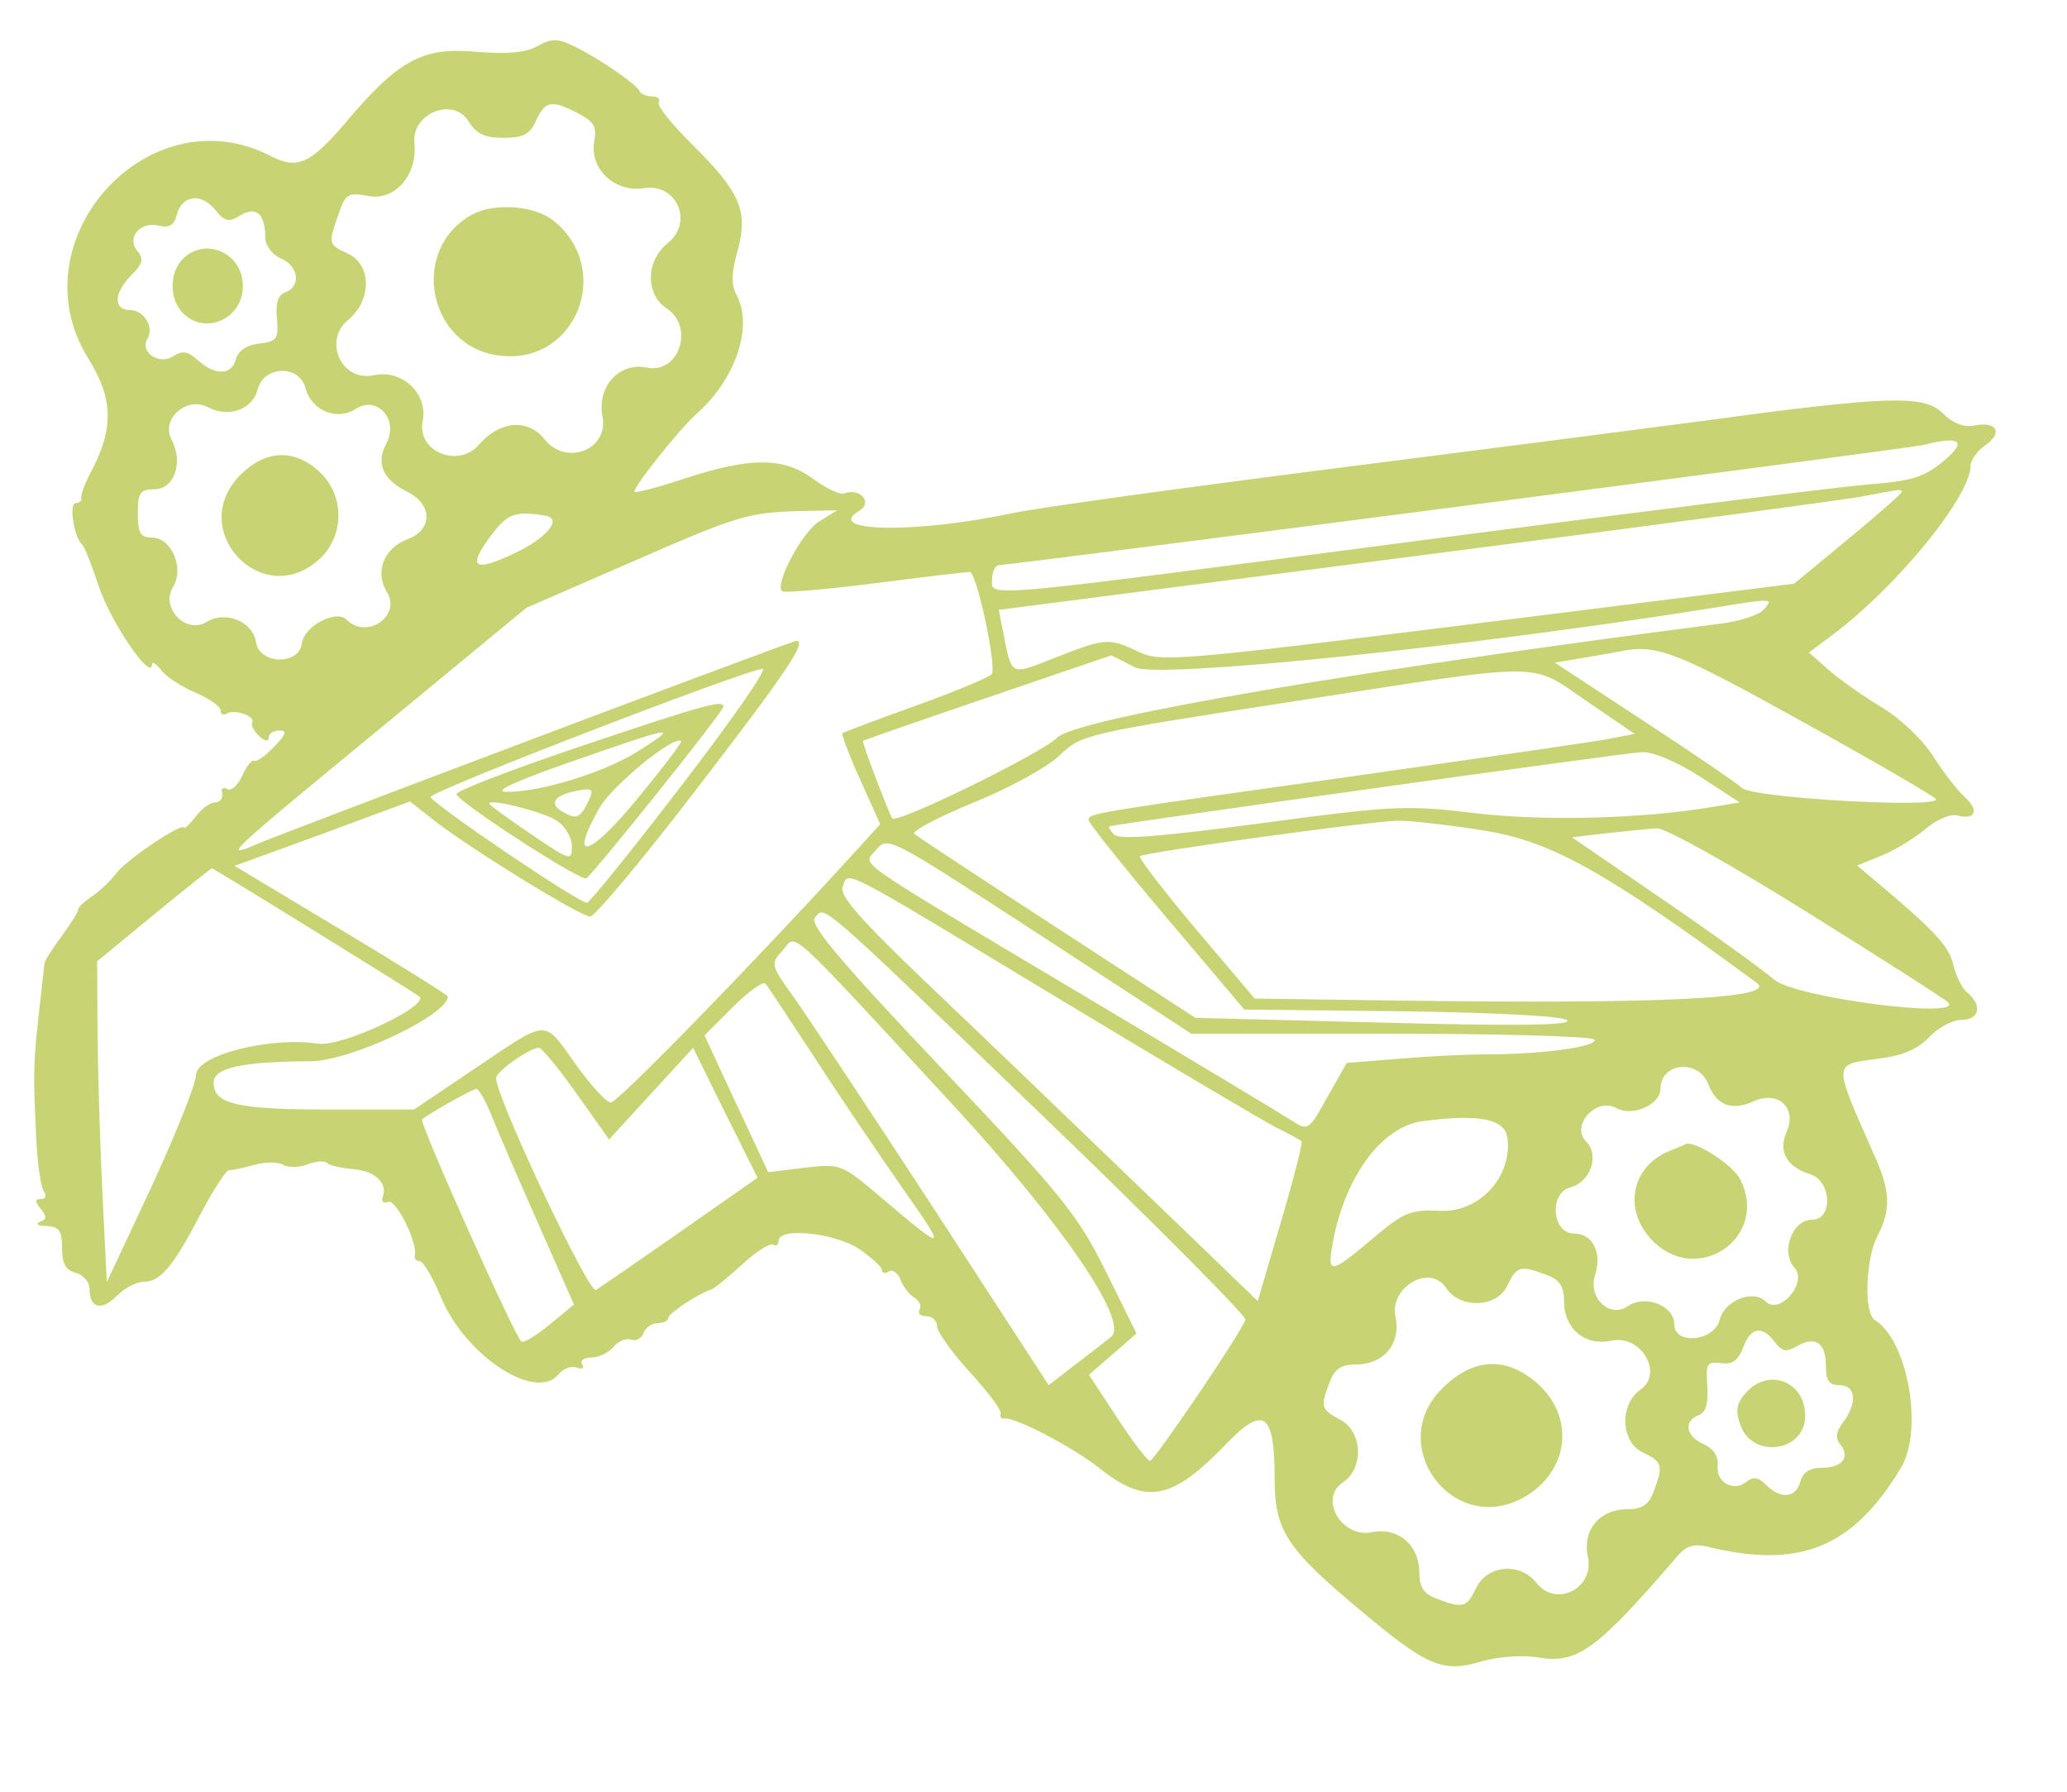  <svg  version="1.0" xmlns="http://www.w3.org/2000/svg"  width="300pt" height="260pt" viewBox="0 0 300 260"  preserveAspectRatio="xMidYMid meet">  <g transform="translate(0,260) scale(0.05,-0.05)" fill="#c8d373" stroke="none"> <path d="M1560 5066 c-35 -19 -89 -24 -181 -16 -154 13 -222 -24 -376 -206 -101 -119 -140 -137 -217 -97 -355 184 -742 -245 -530 -587 73 -117 75 -203 8 -330 -18 -33 -30 -67 -28 -75 2 -8 -5 -15 -16 -15 -21 0 -5 -100 18 -120 7 -5 29 -62 50 -125 34 -101 151 -273 153 -224 0 11 12 3 27 -16 14 -19 59 -48 99 -65 40 -17 73 -40 73 -51 0 -12 8 -16 18 -10 23 14 85 -8 74 -26 -4 -7 5 -25 20 -39 16 -15 28 -17 28 -5 0 12 14 21 31 21 23 0 20 -11 -15 -47 -25 -26 -51 -45 -58 -41 -7 4 -23 -16 -35 -44 -13 -28 -32 -45 -44 -38 -11 7 -18 1 -14 -13 3 -14 -7 -26 -22 -26 -14 -1 -39 -19 -55 -41 -17 -22 -32 -36 -34 -32 -7 15 -169 -95 -197 -133 -15 -20 -46 -50 -69 -66 -24 -16 -42 -33 -41 -39 1 -5 -21 -40 -48 -77 -27 -36 -50 -72 -50 -80 -1 -7 -8 -71 -16 -143 -16 -145 -17 -175 -8 -360 3 -71 13 -141 21 -155 10 -15 7 -25 -7 -25 -18 0 -18 -7 -1 -28 18 -22 18 -31 -2 -38 -14 -6 -6 -12 19 -12 37 -2 45 -14 45 -64 0 -45 11 -65 40 -72 22 -6 40 -27 40 -47 0 -56 34 -65 79 -20 23 23 58 41 78 41 49 0 85 43 166 198 37 70 74 127 82 126 8 -1 40 6 72 15 32 9 69 9 84 1 14 -9 46 -9 70 0 25 10 51 12 58 5 6 -7 40 -15 75 -18 64 -5 102 -40 87 -81 -5 -13 2 -20 16 -14 23 8 87 -121 77 -157 -2 -8 4 -15 14 -15 10 0 38 -47 62 -105 70 -169 275 -304 341 -224 14 17 38 26 53 20 16 -6 23 -2 16 9 -7 11 5 20 26 20 22 0 51 14 65 31 14 17 37 26 51 21 13 -5 30 3 36 19 6 16 25 29 41 29 17 0 31 7 31 15 0 13 87 71 124 82 8 2 48 35 89 72 41 38 82 64 91 59 9 -6 16 -1 16 11 0 40 164 23 234 -24 36 -25 66 -52 66 -61 0 -9 9 -11 20 -4 11 7 26 -4 34 -24 7 -20 25 -43 40 -52 15 -9 22 -25 15 -35 -6 -11 3 -19 20 -19 17 0 31 -13 31 -29 0 -16 43 -76 95 -133 52 -57 93 -111 90 -121 -3 -9 2 -16 10 -14 29 6 198 -82 275 -143 137 -109 211 -95 369 69 110 114 141 92 141 -103 0 -147 35 -201 247 -378 198 -166 241 -184 357 -149 45 13 114 18 158 11 117 -20 171 19 410 297 23 27 47 33 85 24 268 -66 422 -2 561 229 66 110 20 370 -76 429 -32 20 -27 177 8 244 39 76 38 128 -8 231 -123 280 -124 265 14 284 67 8 112 28 144 62 26 28 68 50 93 50 53 0 62 42 18 79 -16 13 -34 50 -41 81 -12 53 -54 99 -221 239 l-58 49 69 28 c38 15 95 50 128 77 34 29 74 46 95 40 53 -13 62 16 19 55 -21 19 -62 72 -91 118 -29 46 -95 109 -147 140 -52 31 -121 80 -154 108 l-59 52 69 52 c185 138 400 401 400 490 0 16 19 43 42 59 53 37 35 71 -30 58 -32 -6 -63 6 -93 36 -53 53 -160 50 -669 -19 -165 -22 -660 -86 -1100 -142 -440 -56 -858 -114 -930 -129 -282 -60 -552 -56 -445 7 39 24 1 67 -44 50 -12 -5 -53 14 -90 42 -86 63 -181 64 -371 2 -77 -26 -144 -43 -148 -40 -9 8 130 183 181 228 113 100 164 253 115 344 -16 30 -15 64 3 128 32 115 8 170 -131 308 -60 59 -104 114 -98 123 6 10 -3 17 -19 17 -16 0 -33 7 -36 15 -9 20 -113 92 -187 129 -51 25 -67 26 -110 2z m-99 -266 c58 0 77 10 95 50 27 58 45 61 122 21 46 -24 55 -39 47 -81 -15 -79 60 -150 144 -136 95 15 145 -98 70 -159 -65 -52 -66 -149 -4 -190 81 -53 37 -190 -56 -172 -82 17 -147 -55 -130 -143 18 -96 -107 -144 -169 -64 -48 60 -130 53 -190 -17 -60 -69 -181 -19 -163 69 16 80 -60 151 -142 133 -93 -20 -148 99 -75 160 70 57 69 161 0 193 -57 26 -58 28 -27 115 20 59 28 63 87 52 77 -14 142 61 133 154 -9 86 113 135 157 63 22 -36 47 -48 101 -48z m-763 -225 c46 28 72 4 72 -65 0 -22 20 -49 45 -60 52 -22 60 -80 14 -98 -22 -8 -30 -32 -25 -77 5 -58 0 -66 -51 -72 -36 -4 -61 -20 -68 -45 -12 -47 -60 -49 -110 -4 -30 27 -45 30 -74 11 -41 -25 -96 15 -73 52 20 33 -10 83 -50 83 -50 0 -48 50 3 101 33 33 37 48 18 70 -33 40 9 88 63 74 29 -7 43 1 51 31 15 58 70 65 111 16 29 -36 40 -38 74 -17z m189 -502 c17 -65 91 -95 145 -60 63 41 127 -31 89 -101 -30 -57 -10 -104 61 -139 74 -37 75 -110 1 -138 -69 -26 -96 -95 -60 -153 43 -69 -58 -139 -116 -81 -31 31 -124 -17 -131 -69 -9 -64 -123 -60 -133 4 -8 60 -89 93 -143 59 -60 -37 -135 41 -98 101 34 55 -4 144 -62 144 -32 0 -40 13 -40 70 0 60 7 70 48 70 58 0 85 78 50 144 -32 60 44 127 106 94 59 -32 130 -6 144 52 18 70 122 72 139 3z m4755 -211 c-58 -48 -93 -58 -220 -68 -84 -7 -670 -80 -1303 -163 -1304 -171 -1239 -165 -1239 -111 0 22 10 40 21 40 34 0 2645 339 2679 348 111 28 132 13 62 -46z m-122 -90 c0 -5 -70 -66 -156 -137 l-156 -129 -918 -115 c-871 -109 -921 -113 -984 -83 -87 41 -96 41 -241 -16 -136 -53 -127 -58 -154 78 l-12 60 1216 157 c668 86 1251 164 1295 173 109 21 110 21 110 12z m-3935 -69 c48 -9 1 -65 -90 -108 -121 -58 -140 -42 -68 53 47 62 69 70 158 55z m792 -17 c-49 -31 -129 -181 -107 -202 5 -5 125 5 267 23 141 18 267 33 278 33 19 0 75 -255 65 -295 -2 -8 -100 -49 -216 -91 -117 -42 -215 -79 -219 -82 -3 -3 20 -64 52 -135 l58 -129 -81 -89 c-288 -316 -681 -719 -701 -719 -13 1 -58 50 -101 110 -96 134 -76 135 -292 -10 l-178 -120 -253 0 c-261 0 -329 16 -329 78 0 43 82 61 280 62 117 0 400 134 400 188 0 4 -139 91 -309 193 l-310 186 255 93 254 94 70 -55 c108 -84 425 -279 453 -279 14 0 156 170 316 379 258 336 315 421 282 421 -12 0 -1453 -543 -1561 -588 -106 -45 -105 -43 379 355 l399 329 301 131 c318 139 343 146 501 150 l100 2 -53 -33z m2744 -254 c-12 -16 -70 -35 -127 -42 -1063 -137 -1867 -275 -1924 -330 -49 -48 -469 -253 -480 -235 -13 22 -89 222 -85 225 3 2 166 59 363 126 l358 122 69 -35 c65 -34 989 62 1685 174 167 27 168 27 141 -5z m112 -327 c213 -118 387 -219 387 -225 0 -26 -531 4 -563 33 -18 16 -147 104 -288 196 l-256 168 79 13 c43 7 92 16 108 19 107 23 162 2 533 -204z m-3255 -185 c-143 -187 -267 -340 -274 -340 -26 0 -453 290 -454 307 0 17 914 369 964 372 14 0 -92 -152 -236 -339z m2628 245 l139 -95 -78 -15 c-42 -8 -369 -55 -727 -106 -777 -109 -780 -109 -780 -129 0 -9 102 -136 226 -283 l226 -267 458 -5 c281 -4 467 -14 479 -26 15 -15 -151 -17 -529 -7 l-550 14 -400 260 c-220 143 -407 266 -416 274 -9 7 68 48 170 90 102 41 216 103 252 138 64 61 75 63 670 155 756 117 691 117 860 2z m329 -219 l115 -75 -80 -13 c-200 -34 -485 -42 -688 -18 -199 24 -238 22 -619 -29 -294 -39 -413 -49 -429 -33 -12 12 -18 23 -13 24 43 10 1502 214 1544 215 32 2 101 -27 170 -71z m-624 -157 c193 -31 353 -121 789 -442 60 -45 -282 -61 -1034 -51 l-424 6 -171 202 c-94 112 -167 207 -162 211 10 11 657 100 746 103 36 1 151 -12 256 -29z m934 -236 c217 -135 401 -253 410 -262 47 -50 -446 14 -505 66 -34 29 -179 134 -324 233 l-263 180 103 12 c57 6 122 13 144 14 22 2 218 -107 435 -243z m-2216 -73 l429 -280 580 0 c319 0 584 -8 590 -17 13 -20 -149 -43 -310 -43 -62 0 -179 -6 -261 -13 l-148 -12 -56 -99 c-52 -95 -57 -98 -99 -71 -24 16 -305 185 -624 375 -660 393 -625 368 -591 409 39 46 28 51 490 -249z m-2114 17 c162 -100 298 -185 302 -189 32 -26 -224 -147 -292 -137 -142 21 -355 -33 -356 -91 -1 -28 -60 -174 -130 -326 l-129 -275 -13 265 c-7 147 -13 356 -14 466 l-1 200 164 135 c90 74 166 134 169 135 2 0 137 -82 300 -183z m2140 -184 c316 -191 607 -363 645 -383 39 -19 74 -38 78 -42 4 -4 -23 -110 -60 -235 l-67 -229 -356 343 c-196 189 -470 452 -609 584 -188 180 -250 250 -240 275 18 47 -22 68 609 -313z m-37 -343 c332 -319 600 -589 597 -600 -8 -32 -264 -409 -277 -410 -7 0 -50 56 -95 125 l-82 125 69 60 69 60 -89 180 c-81 163 -124 218 -477 590 -293 309 -383 416 -368 436 30 36 -3 65 653 -566z m-258 30 c318 -344 518 -635 466 -679 -9 -8 -53 -42 -99 -77 l-83 -64 -335 515 c-185 283 -367 558 -405 611 -67 93 -68 97 -32 136 42 47 0 86 488 -442z m-395 130 c71 -110 187 -281 256 -380 131 -186 127 -187 -65 -24 -113 96 -116 97 -220 85 l-106 -13 -93 199 -92 198 82 82 c45 45 88 76 95 68 7 -8 71 -105 143 -215z m-692 -103 l95 -134 122 133 122 133 93 -189 94 -188 -223 -156 c-123 -86 -234 -162 -246 -170 -20 -13 -290 559 -290 615 0 19 96 87 124 88 8 1 57 -59 109 -132z m3286 26 c23 -61 69 -78 132 -49 71 32 126 -20 95 -89 -25 -56 0 -102 69 -123 62 -20 66 -132 5 -132 -58 0 -92 -94 -51 -139 39 -43 -43 -139 -84 -98 -36 36 -119 3 -133 -53 -16 -63 -132 -75 -132 -13 0 54 -85 87 -135 52 -52 -36 -116 24 -95 90 21 66 -7 121 -61 121 -64 0 -73 117 -11 134 59 15 86 94 46 133 -46 46 30 130 88 97 46 -26 128 10 128 56 0 77 111 87 139 13z m-3530 -96 c18 -45 79 -186 135 -312 l102 -231 -68 -56 c-37 -31 -75 -55 -84 -52 -15 4 -298 637 -289 645 19 17 148 89 158 89 7 0 28 -37 46 -83z m2947 -61 c13 -112 -82 -215 -194 -210 -88 4 -107 -4 -198 -81 -124 -104 -132 -105 -115 -10 36 192 142 335 260 351 164 22 241 7 247 -50z m113 -396 c38 -14 51 -33 51 -76 0 -81 61 -131 137 -115 86 19 153 -94 85 -142 -63 -44 -57 -154 8 -183 55 -26 59 -38 30 -113 -14 -38 -33 -51 -76 -51 -81 0 -131 -61 -115 -137 21 -92 -92 -150 -149 -77 -49 62 -145 52 -177 -18 -25 -53 -37 -57 -112 -28 -38 14 -51 33 -51 76 0 80 -62 133 -139 117 -86 -17 -153 97 -84 144 63 41 59 148 -7 183 -56 30 -58 37 -30 109 14 38 33 51 76 51 81 0 131 61 115 137 -19 87 99 156 146 86 41 -63 149 -59 179 7 26 55 38 59 113 30z m663 -195 c20 -27 33 -30 62 -13 54 32 86 12 86 -54 0 -45 9 -58 40 -58 47 0 52 -52 10 -108 -21 -28 -23 -46 -8 -64 30 -37 5 -68 -55 -68 -34 0 -54 -13 -61 -40 -13 -48 -57 -52 -100 -9 -22 22 -37 24 -56 9 -37 -31 -90 -3 -84 47 2 27 -12 49 -41 62 -52 23 -59 67 -14 84 21 8 28 34 25 84 -5 66 -1 72 39 67 33 -5 50 7 65 45 22 60 55 65 92 16z"/> <path d="M1370 4577 c-183 -101 -128 -384 80 -409 223 -28 333 252 155 393 -56 43 -171 51 -235 16z"/> <path d="M531 4449 c-40 -41 -40 -117 0 -158 66 -65 174 -16 174 79 0 95 -108 144 -174 79z"/> <path d="M698 3822 c-160 -161 66 -398 231 -243 72 68 71 185 -2 252 -73 67 -155 64 -229 -9z"/> <path d="M1685 3034 c-201 -68 -363 -130 -360 -139 8 -25 361 -254 377 -244 21 13 398 484 398 498 0 21 -52 7 -415 -115z m169 -13 c-98 -63 -291 -122 -387 -119 -36 1 35 33 193 88 301 105 314 107 194 31z m-7 -143 c-140 -169 -197 -181 -107 -23 36 64 216 212 237 194 4 -3 -55 -80 -130 -171z m-146 -17 c-19 -35 -30 -38 -64 -19 -45 23 -31 49 33 62 54 11 57 7 31 -43z m-86 -42 c25 -16 45 -49 45 -75 0 -44 -5 -42 -120 36 -66 45 -120 84 -120 88 0 15 154 -23 195 -49z"/> <path d="M4847 1860 c-113 -45 -137 -173 -49 -262 133 -132 339 14 253 180 -22 43 -136 115 -159 101 -1 -1 -21 -9 -45 -19z"/> <path d="M4185 1169 c-163 -163 30 -426 234 -317 137 74 156 238 39 337 -91 76 -184 69 -273 -20z"/> <path d="M5069 1159 c-29 -32 -32 -52 -17 -95 35 -99 188 -78 188 27 0 99 -105 141 -171 68z"/> </g> </svg> 